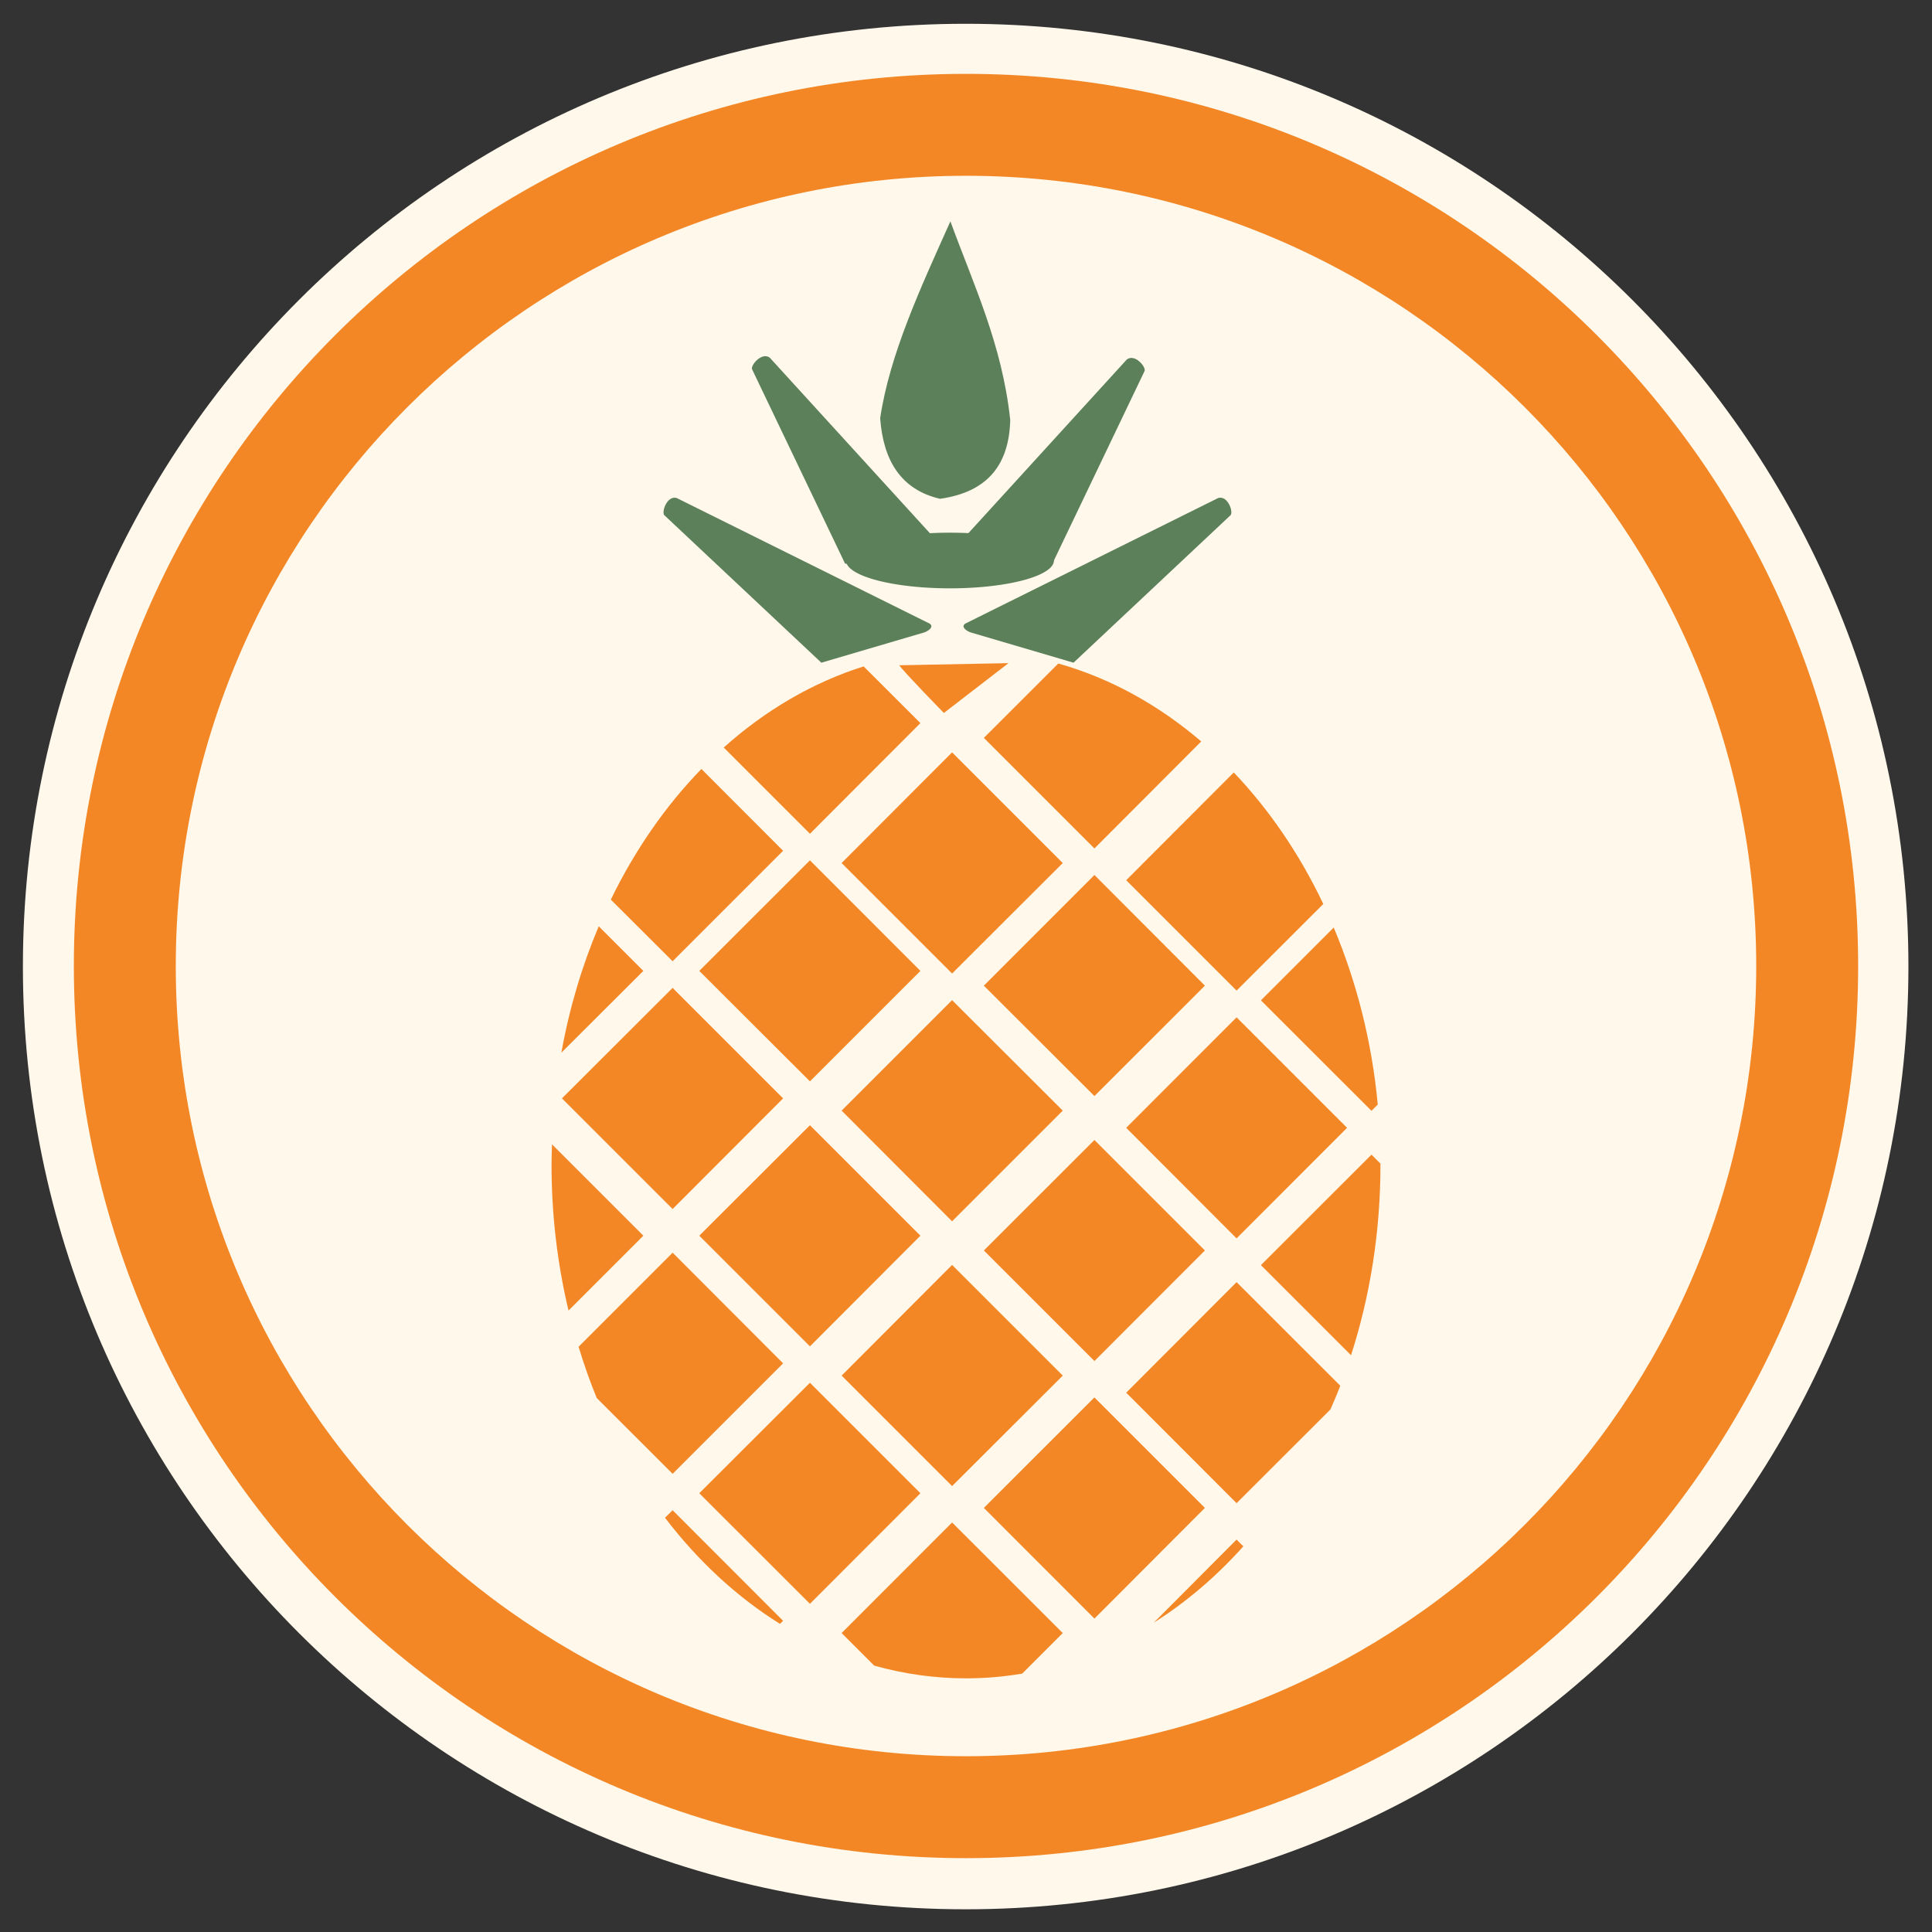 <svg xmlns="http://www.w3.org/2000/svg" width="512" height="512">
 <rect width="100%" height="100%" fill="#333333" stroke="none"/>
 <g transform="translate(0,-540.362)">
  <path d="m 562.857 -316.571 c 0 198.823 -161.177 360 -360 360 -198.823 0 -360 -161.177 -360 -360 0 -198.823 161.177 -360 360 -360 198.823 0 360 161.177 360 360 z" transform="matrix(0.694,0,0,0.694,115.127,1016.203)" fill="#fff8eb" fill-rule="evenodd"/>
  <path d="m 267.26,716.1 -28.944,0.563 c 1.149,1.723 11.823,12.642 11.823,12.642 l 17.121,-13.205 z m 13.205,0.102 -19.731,19.706 29.302,29.302 28.304,-28.356 c -11.274,-9.654 -24.087,-16.761 -37.876,-20.652 z m -51.593,0.768 c -13.537,4.263 -26.078,11.654 -37.082,21.497 l 22.853,22.853 29.277,-29.328 -15.048,-15.022 z m 23.442,22.777 -29.277,29.328 29.277,29.277 29.328,-29.277 -29.328,-29.328 z m -66.436,4.402 c -9.488,9.763 -17.607,21.47 -24.005,34.625 l 16.379,16.327 29.277,-29.277 -21.651,-21.676 z m 141.087,0.921 -28.509,28.56 29.251,29.251 22.981,-22.956 C 344.403,766.705 336.357,754.937 326.966,745.069 z m -112.322,23.288 -29.328,29.302 29.328,29.277 29.277,-29.277 -29.277,-29.302 z m 75.393,3.89 -29.302,29.328 29.302,29.251 29.277,-29.251 -29.277,-29.328 z m -131.362,13.589 c -4.416,10.443 -7.789,21.68 -9.904,33.499 l 21.727,-21.676 -11.823,-11.823 z m 194.778,0.333 -19.296,19.296 29.302,29.277 1.663,-1.663 c -1.569,-16.769 -5.644,-32.566 -11.67,-46.909 z m -175.2,15.995 -29.328,29.277 29.328,29.328 29.277,-29.328 -29.277,-29.277 z m 74.062,3.25 -29.277,29.277 29.277,29.328 29.328,-29.328 -29.328,-29.277 z m 75.393,4.555 -29.251,29.277 29.251,29.302 29.277,-29.302 -29.277,-29.277 z m -113.064,28.586 -29.328,29.277 29.328,29.328 29.277,-29.328 -29.277,-29.277 z m 75.393,3.916 -29.302,29.277 29.302,29.302 29.277,-29.302 -29.277,-29.277 z m -143.748,1.152 c -0.055,1.766 -0.128,3.566 -0.128,5.349 0,13.438 1.579,26.433 4.504,38.695 l 19.834,-19.834 -24.21,-24.21 z m 217.171,2.738 -29.302,29.277 23.877,23.877 c 5.047,-15.633 7.805,-32.676 7.805,-50.543 0,-0.08 1.4e-4,-0.15 0,-0.23 l -2.38,-2.38 z m -185.207,25.976 -24.926,24.926 c 1.426,4.655 2.998,9.194 4.811,13.589 l 20.115,20.089 29.277,-29.277 -29.277,-29.328 z m 74.062,3.25 -29.277,29.328 29.277,29.277 29.328,-29.277 -29.328,-29.328 z m 75.393,4.555 -29.251,29.302 29.251,29.277 24.875,-24.849 c 0.902,-2.059 1.793,-4.148 2.61,-6.27 l -27.485,-27.46 z m -113.064,26.666 -29.328,29.277 29.328,29.302 29.277,-29.302 -29.277,-29.277 z m 75.393,3.89 -29.302,29.277 29.302,29.328 29.277,-29.328 -29.277,-29.277 z m -111.784,29.891 -2.022,1.996 c 8.727,11.42 19.027,20.989 30.48,28.125 l 0.819,-0.819 -29.277,-29.302 z m 74.062,3.25 -29.277,29.302 8.624,8.624 c 7.836,2.2 15.991,3.378 24.363,3.378 5.055,0 9.995,-0.434 14.869,-1.254 l 10.748,-10.749 -29.328,-29.302 z m 75.393,4.53 -21.932,22.009 c 8.632,-5.447 16.595,-12.257 23.723,-20.217 l -1.791,-1.791 z" fill="#f38725" fill-rule="evenodd"/>
  <path d="m 257.152 707.938 27.345 8.043 41.591 -39.064 c 0.838 -0.747 -0.626 -5.267 -3.217 -4.596 l -67.098 33.319 c -1.036 0.769 -0.03 1.725 1.379 2.298 z" fill="#5c805a"/>
  <path d="m 245.013 707.938 -27.345 8.043 -41.591 -39.064 c -0.838 -0.747 0.626 -5.267 3.217 -4.596 l 67.098 33.319 c 1.036 0.769 0.03 1.725 -1.379 2.298 z" fill="#5c805a"/>
  <path d="m 250.28 692.586 28.401 -2.401 24.63 -51.47 c 0.511 -1 -2.491 -4.683 -4.662 -3.119 l -50.486 55.348 c -0.687 1.092 0.597 1.619 2.117 1.643 z" fill="#5c805a"/>
  <path d="m 252.353 692.126 -28.401 -2.401 -24.63 -51.47 c -0.511 -1 2.491 -4.683 4.662 -3.12 l 50.486 55.348 c 0.687 1.092 -0.597 1.619 -2.117 1.643 z" fill="#5c805a"/>
  <path d="m 1281.252 115.326 a 15.468 6.503 0 1 1 -30.936 0 15.468 6.503 0 1 1 30.936 0 z" transform="matrix(1.781,0,0,1.134,-2002.609,558.124)" fill="#5c805a" fill-rule="evenodd"/>
  <path d="m 251.867 599.02 c -7.88 17.573 -16.082 35.183 -18.613 52.161 0.817 11.304 5.548 18.945 15.855 21.37 13.13 -1.859 18.335 -9.566 18.613 -20.911 -2.146 -20.006 -9.7 -35.764 -15.855 -52.621 z" fill="#5c805a"/>
  <path d="m 256 559.934 c -130.576 0 -236.429 105.853 -236.429 236.429 0 130.576 105.853 236.429 236.429 236.429 130.576 0 236.429 -105.853 236.429 -236.429 C 492.429 665.786 386.576 559.934 256 559.934 z m 0 27.012 c 115.653 0 209.417 93.764 209.417 209.417 0 115.653 -93.764 209.417 -209.417 209.417 -115.653 0 -209.417 -93.764 -209.417 -209.417 0 -115.653 93.764 -209.417 209.417 -209.417 z" fill="#f38725" fill-rule="evenodd"/>
 </g>
</svg>
